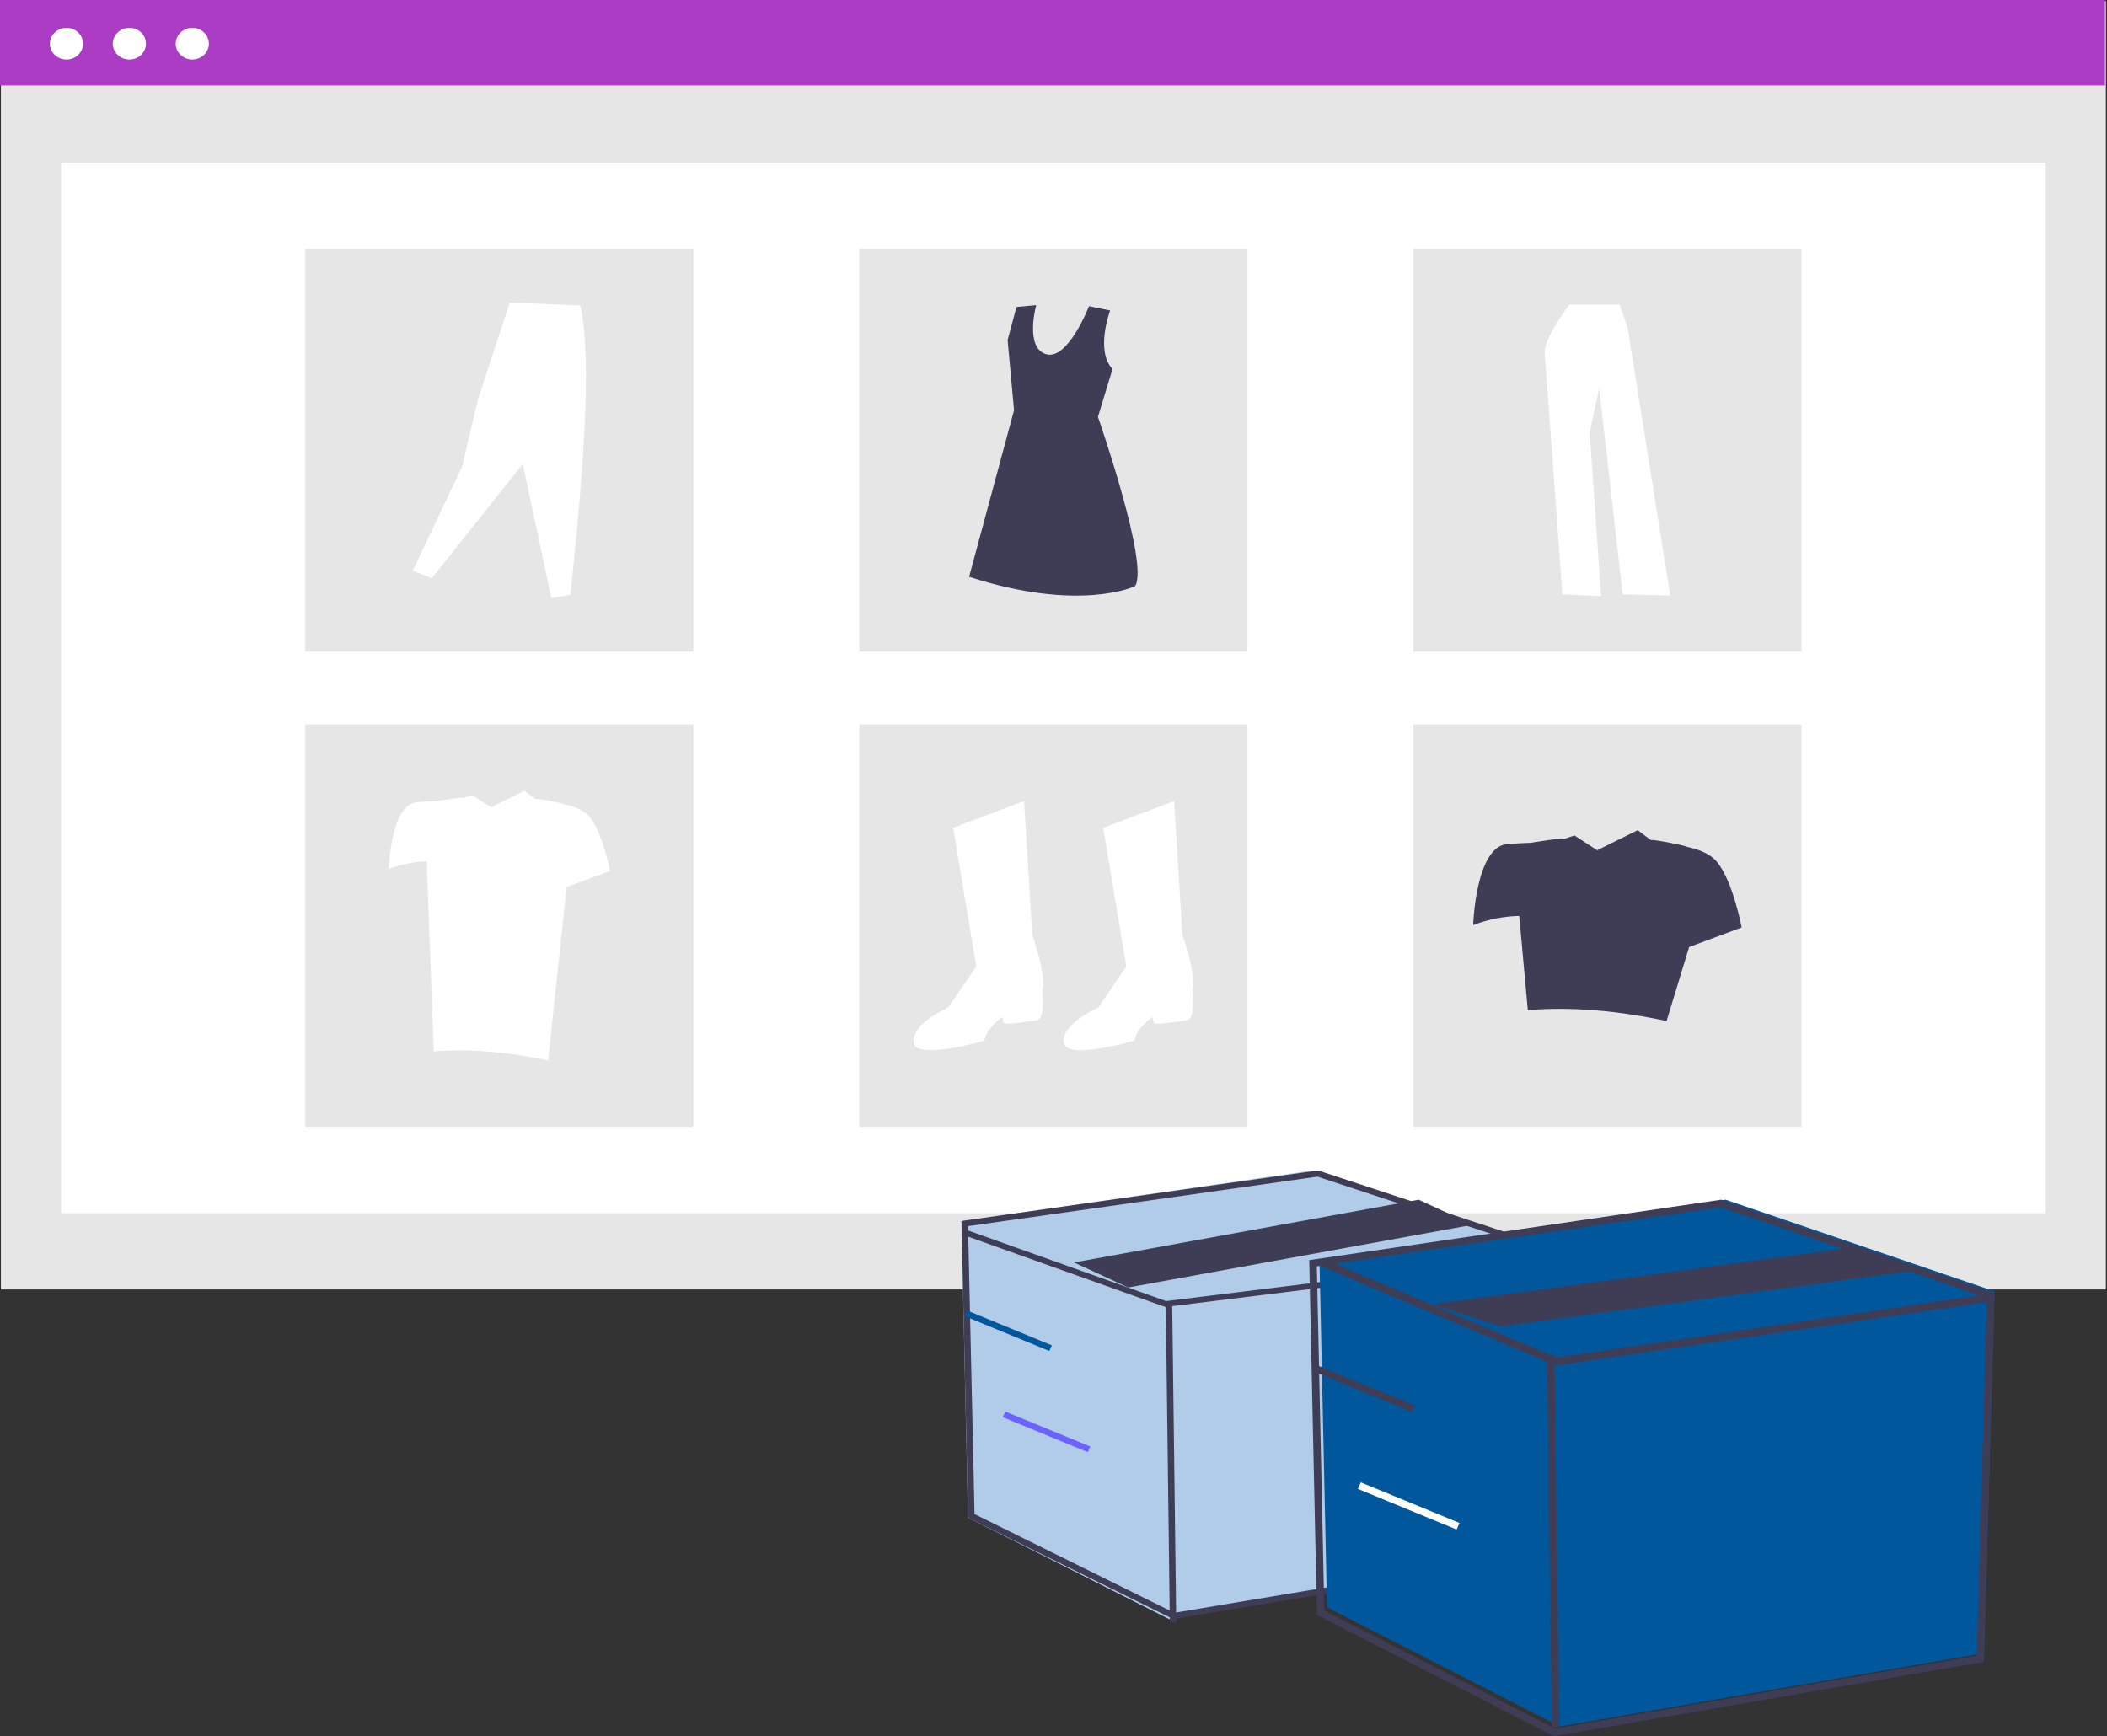 <svg width="216" height="178" viewBox="0 0 216 178" fill="none" xmlns="http://www.w3.org/2000/svg">
<rect x="0" y="0" width="216" height="178" fill="#333333" stroke="none"/>
<g id="Ilustracion negocio">
<path id="Rectangle 338" d="M215.884 0.117H0.092V132.199H215.884V0.117Z" fill="#E6E6E6"/>
<path id="Rectangle 339" d="M209.714 16.683H6.263V124.385H209.714V16.683Z" fill="white"/>
<path id="Rectangle 340" d="M215.792 0H0V8.762H215.792V0Z" fill="#AD3CC5"/>
<path id="Ellipse 513" d="M6.813 6.104C7.752 6.104 8.512 5.376 8.512 4.48C8.512 3.583 7.752 2.855 6.813 2.855C5.875 2.855 5.114 3.583 5.114 4.48C5.114 5.376 5.875 6.104 6.813 6.104Z" fill="white"/>
<path id="Ellipse 514" d="M13.262 6.104C14.201 6.104 14.962 5.376 14.962 4.48C14.962 3.583 14.201 2.855 13.262 2.855C12.324 2.855 11.563 3.583 11.563 4.48C11.563 5.376 12.324 6.104 13.262 6.104Z" fill="white"/>
<path id="Ellipse 515" d="M19.712 6.104C20.65 6.104 21.411 5.376 21.411 4.48C21.411 3.583 20.65 2.855 19.712 2.855C18.773 2.855 18.012 3.583 18.012 4.48C18.012 5.376 18.773 6.104 19.712 6.104Z" fill="white"/>
<path id="Rectangle 341" d="M71.087 25.542H31.295V66.801H71.087V25.542Z" fill="#E6E6E6"/>
<path id="Rectangle 342" d="M127.884 25.542H88.092V66.801H127.884V25.542Z" fill="#E6E6E6"/>
<path id="Rectangle 343" d="M184.68 25.542H144.888V66.801H184.68V25.542Z" fill="#E6E6E6"/>
<path id="Rectangle 344" d="M71.087 74.269H31.295V115.528H71.087V74.269Z" fill="#E6E6E6"/>
<path id="Rectangle 345" d="M127.884 74.269H88.092V115.528H127.884V74.269Z" fill="#E6E6E6"/>
<path id="Rectangle 346" d="M184.68 74.269H144.888V115.528H184.68V74.269Z" fill="#E6E6E6"/>
<path id="Path 2643" d="M97.71 84.873L104.98 82.126L105.825 95.861C105.825 95.861 107.347 100.062 106.84 101.678C106.84 101.678 107.178 104.425 106.332 104.587C105.487 104.748 103.119 105.072 102.952 104.91C102.785 104.748 102.783 104.264 102.783 104.264C102.783 104.264 101.092 105.395 100.923 106.687C100.923 106.687 93.822 108.788 93.653 106.849C93.484 104.91 97.203 103.294 97.203 103.294L100.078 99.092L97.71 84.873Z" fill="white"/>
<path id="Path 2644" d="M113.097 84.873L120.366 82.126L121.211 95.861C121.211 95.861 122.733 100.062 122.226 101.678C122.226 101.678 122.564 104.425 121.718 104.587C120.873 104.748 118.505 105.072 118.338 104.91C118.171 104.748 118.169 104.264 118.169 104.264C118.169 104.264 116.478 105.395 116.309 106.687C116.309 106.687 109.208 108.788 109.039 106.849C108.87 104.91 112.589 103.294 112.589 103.294L115.464 99.092L113.097 84.873Z" fill="white"/>
<path id="Path 2645" d="M113.807 31.831C113.807 31.831 112.259 35.965 114.053 37.83L112.557 42.741C112.557 42.741 117.87 57.974 116.352 60.102C116.352 60.102 110.685 62.81 99.349 59.135L103.954 42.064L103.296 34.858L104.207 31.473L106.231 31.281C106.231 31.281 105.017 35.633 107.243 36.31C109.469 36.987 111.641 31.39 111.641 31.39L113.807 31.831Z" fill="#3F3D56"/>
<path id="Path 2646" d="M42.314 58.518L44.267 59.282L53.592 47.57L56.522 61.319L58.476 60.98C59.729 49.126 60.752 37.036 59.497 31.318L52.26 31.021L48.974 41.037L47.375 47.826L42.314 58.518Z" fill="white"/>
<path id="Path 2647" d="M160.885 31.224C160.885 31.224 158.219 34.767 158.349 36.196C158.479 37.626 160.17 60.932 160.17 60.932L164.137 61.118L162.965 44.338L163.94 39.801L166.347 60.932L171.224 61.056L166.867 33.648L166.022 31.225L160.885 31.224Z" fill="white"/>
<path id="Path 2648" d="M175.954 88.293C175.246 87.481 174.029 87.042 172.861 86.805C172.894 86.704 169.307 85.995 169.246 86.141L167.893 85.111L163.737 87.173L161.402 85.654L160.317 86.022C160.361 85.839 156.95 86.404 156.95 86.404C156.298 86.426 155.466 86.465 154.534 86.534C151.271 86.773 151.02 94.85 151.02 94.85C152.521 94.263 154.122 93.943 155.743 93.905L156.625 103.566C161.161 103.194 165.919 103.626 170.85 104.685L173.163 97.091L178.548 95.09C178.548 95.09 177.628 90.212 175.954 88.293Z" fill="#3F3D56"/>
<path id="Path 2649" d="M60.394 83.693C59.811 83.024 58.809 82.662 57.846 82.467C57.874 82.383 54.917 81.8 54.867 81.92L53.752 81.072L50.328 82.771L48.404 81.519L47.511 81.822C47.547 81.672 44.736 82.137 44.736 82.137C44.2 82.155 43.513 82.187 42.745 82.244C40.057 82.442 39.85 89.096 39.85 89.096C41.087 88.612 42.406 88.348 43.742 88.317L44.469 107.802C48.206 107.496 52.127 107.853 56.188 108.725L58.094 90.943L62.531 89.294C62.531 89.294 61.773 85.275 60.394 83.693Z" fill="white"/>
<path id="Vector" d="M98.566 125.2L99.236 155.6L119.858 166L157.412 159.6L158.334 128L134.527 120L98.566 125.2Z" fill="#B0CCE9"/>
<path id="Vector_2" d="M120.274 166L99.251 155.61L98.566 125.18L135.121 120L135.199 120.026L159.383 127.989L158.441 159.626L120.274 166ZM99.905 155.232L120.382 165.352L157.793 159.105L158.707 128.424L135.057 120.636L99.24 125.711L99.905 155.232Z" fill="#3F3D56"/>
<path id="Vector_3" d="M119.461 134L119.38 133.971L98.566 126.547L98.808 126L119.543 133.395L158.244 128.607L158.334 129.19L119.461 134Z" fill="#3F3D56"/>
<path id="Vector_4" d="M120.165 133.444L119.507 133.451L119.926 166.344L120.584 166.336L120.165 133.444Z" fill="#3F3D56"/>
<path id="Vector_5" d="M115.662 132L110.1 129.435L145.433 123L150.994 125.565L115.662 132Z" fill="#3F3D56"/>
<path id="Vector_6" d="M99.115 134.347L98.855 134.924L107.572 138.511L107.832 137.934L99.115 134.347Z" fill="#01579B"/>
<path id="Vector_7" d="M103.062 144.721L102.802 145.299L111.519 148.886L111.78 148.308L103.062 144.721Z" fill="#6C63FF"/>
<path id="Vector_8" d="M135.266 129.104L136.042 164.791L159.92 177L203.404 169.487L204.471 132.391L176.906 123L135.266 129.104Z" fill="#01579B"/>
<path id="Vector_9" d="M159.294 178L135.008 165.577L134.217 129.193L176.445 123L176.535 123.031L204.471 132.552L203.383 170.379L159.294 178ZM135.764 165.126L159.419 177.226L202.635 169.756L203.69 133.072L176.371 123.76L134.997 129.828L135.764 165.126Z" fill="#3F3D56"/>
<path id="Vector_10" d="M159.46 140L159.367 139.96L135.266 129.753L135.546 129L159.555 139.168L204.367 132.584L204.471 133.387L159.46 140Z" fill="#3F3D56"/>
<path id="Vector_11" d="M159.359 138.887L158.596 138.896L159.082 177.079L159.845 177.07L159.359 138.887Z" fill="#3F3D56"/>
<path id="Vector_12" d="M153.839 136L146.8 133.71L189.044 128L196.083 130.29L153.839 136Z" fill="#3F3D56"/>
<path id="Vector_13" d="M134.924 139.935L134.622 140.606L144.741 144.77L145.043 144.099L134.924 139.935Z" fill="#3F3D56"/>
<path id="Vector_14" d="M139.506 151.979L139.204 152.649L149.323 156.813L149.625 156.143L139.506 151.979Z" fill="white"/>
</g>
</svg>
